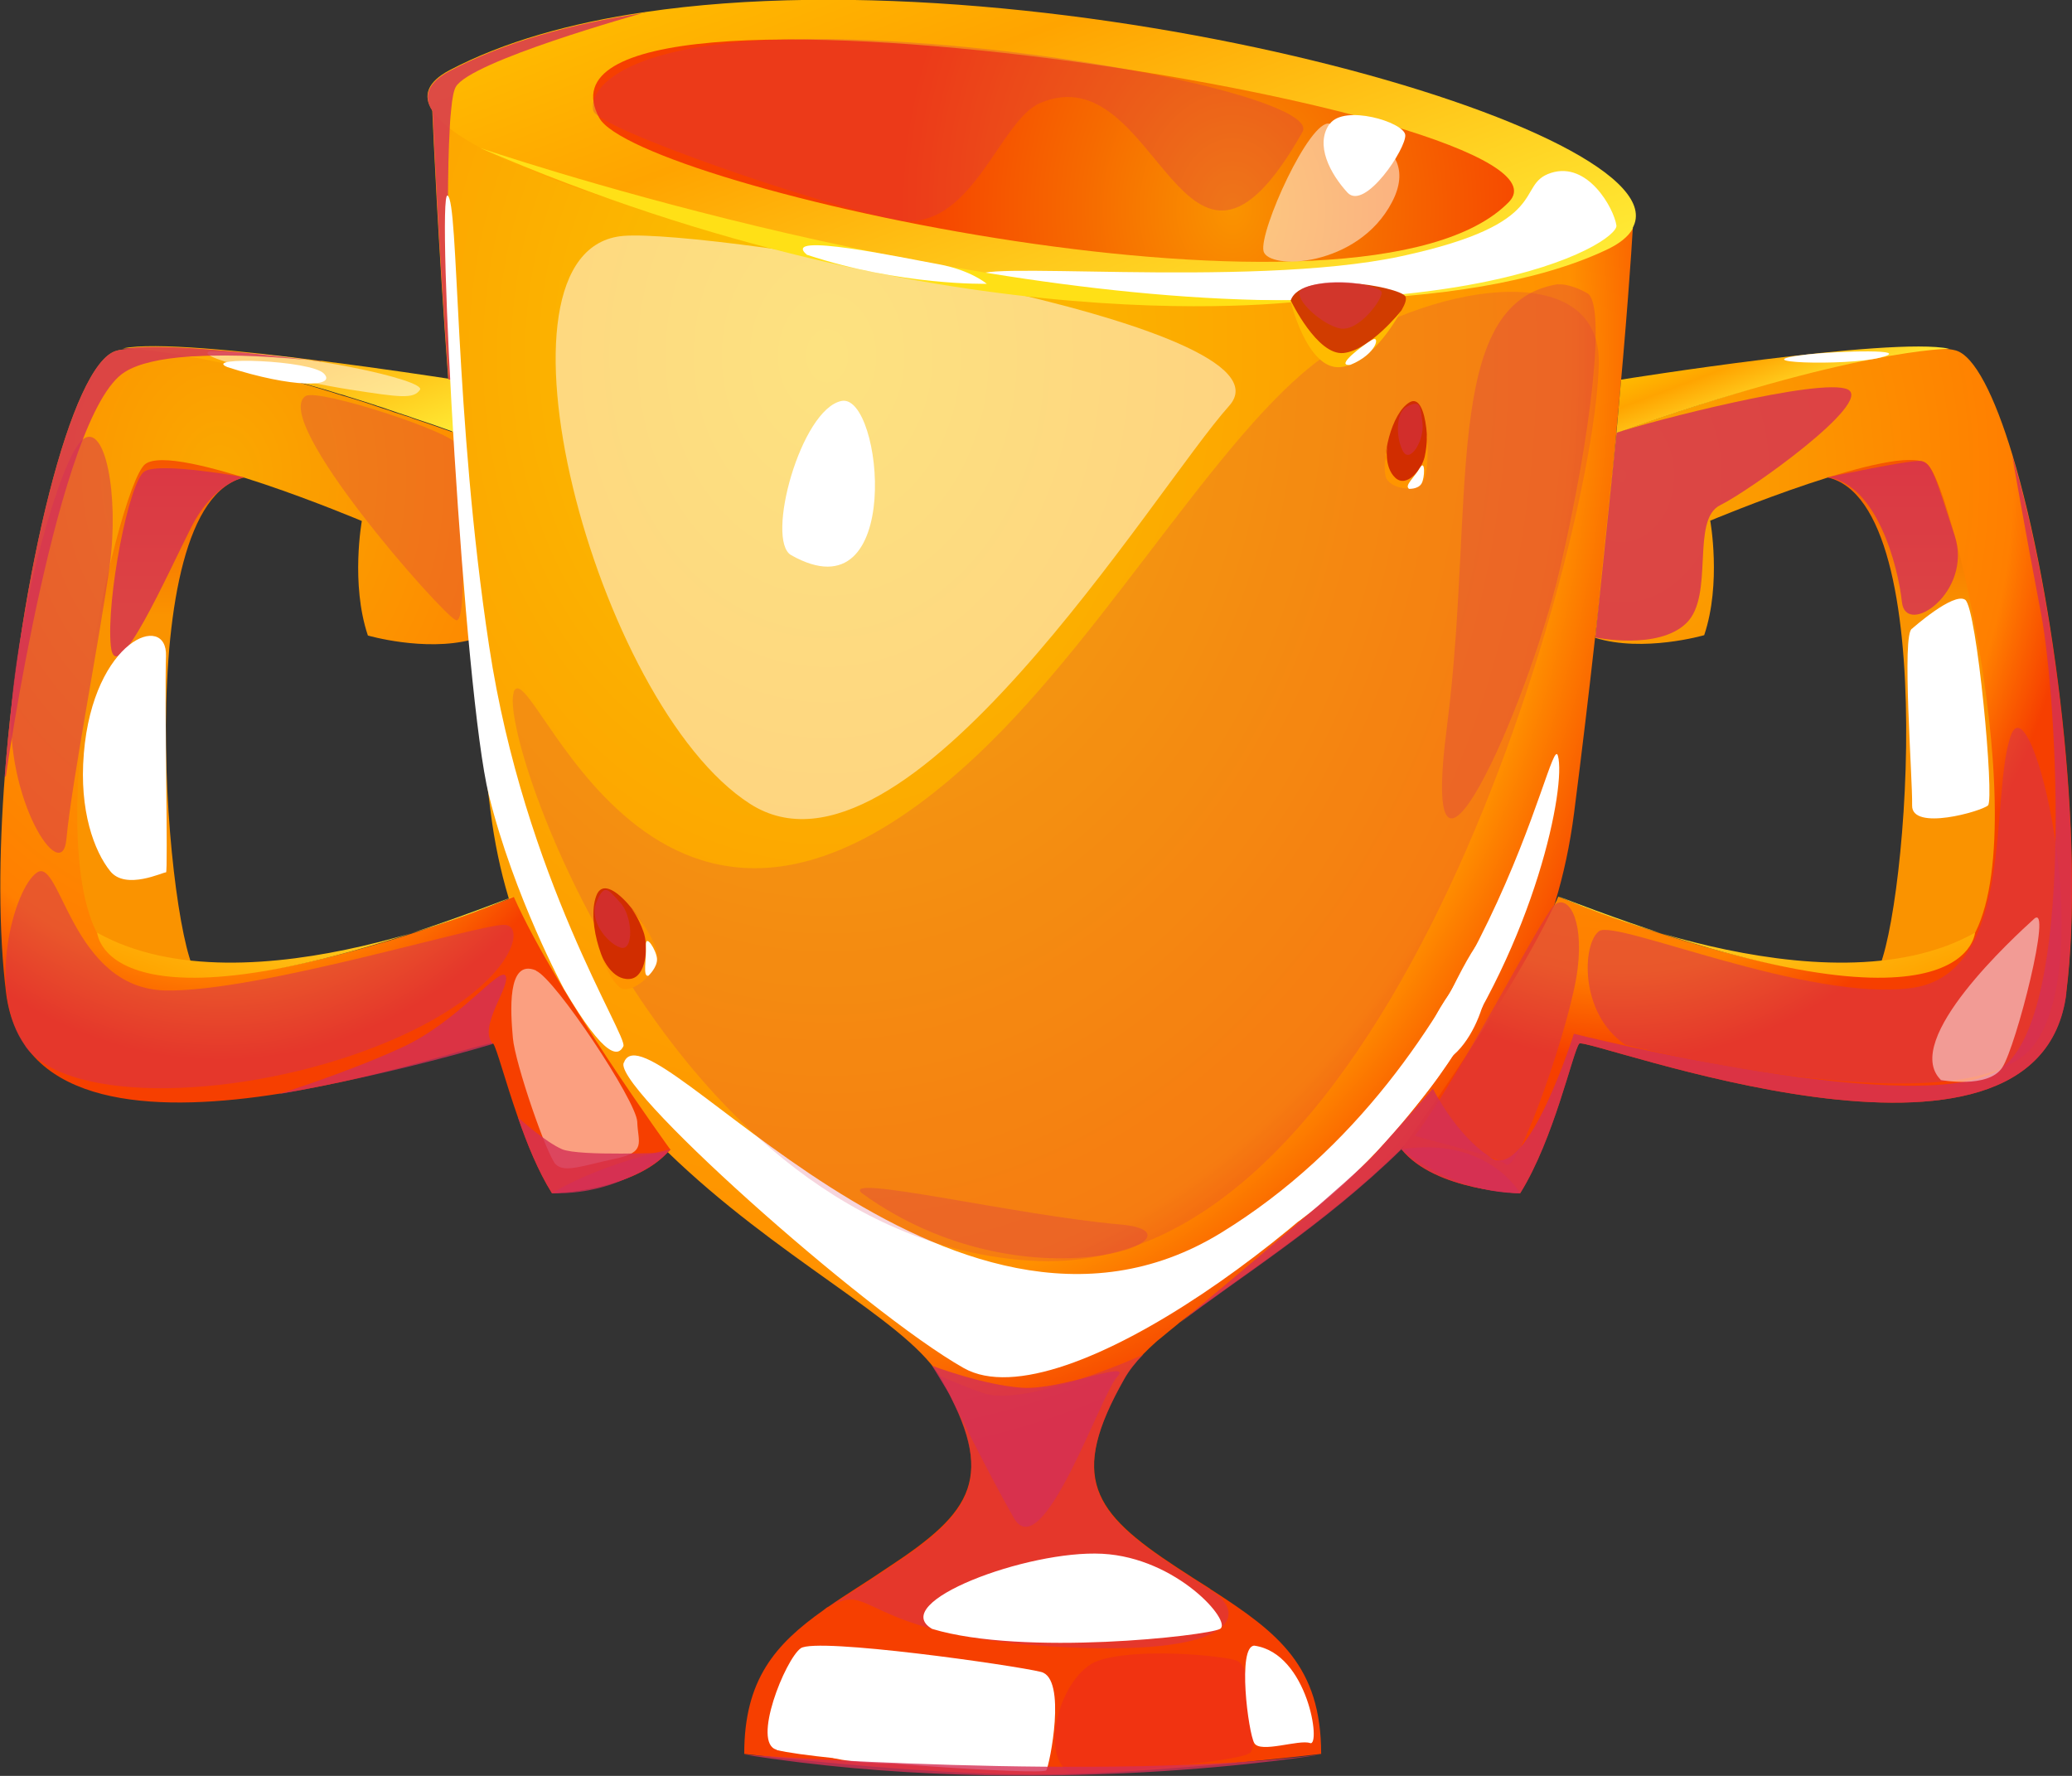 <svg width="49" height="42" viewBox="0 0 49 42" fill="none" xmlns="http://www.w3.org/2000/svg">
<rect x="0" y="0" width="49" height="42" fill="#333333" stroke="none"/>
<g clip-path="url(#clip0_1145_15371)">
<path d="M43.215 11.29C46.007 11.911 45.023 22.362 44.326 23.076C43.628 23.797 47.965 23.797 47.965 23.797C47.965 23.797 47.365 10.855 46.517 9.994C45.669 9.133 43.215 11.29 43.215 11.29Z" fill="url(#paint0_linear_1145_15371)"/>
<path d="M38.629 5.222C38.629 5.222 38.629 5.284 38.614 5.393C38.584 5.92 38.471 7.627 38.223 10.234L38.208 10.389C38.081 11.732 37.923 13.315 37.721 15.084C37.578 16.372 37.413 17.753 37.225 19.227C37.128 19.98 36.978 20.678 36.775 21.345C36.197 23.27 35.229 24.829 34.111 26.133C33.795 26.497 33.473 26.839 33.142 27.165L33.135 27.172C31.289 28.98 29.24 30.237 27.897 31.277C27.882 31.292 27.867 31.3 27.852 31.316C27.709 31.432 27.574 31.541 27.446 31.649C27.386 31.696 27.349 31.727 27.334 31.742C27.229 31.835 27.131 31.929 27.041 32.022C26.846 32.224 26.696 32.417 26.591 32.604C25.262 34.947 25.84 35.762 27.837 37.073C28.107 37.251 28.362 37.414 28.61 37.569C28.632 37.593 28.655 37.6 28.677 37.616C30.223 38.617 31.244 39.401 31.244 41.48C31.244 41.48 27.169 41.969 24.422 41.969C21.675 41.969 17.6 41.48 17.6 41.48C17.6 39.727 18.328 38.889 19.483 38.074C19.521 38.043 19.558 38.012 19.596 37.996C20.016 37.701 20.497 37.414 21.007 37.065C23.003 35.754 23.581 34.939 22.253 32.596C22.23 32.565 22.215 32.534 22.193 32.503C21.345 31.184 18.373 29.756 15.776 27.234C14.2 25.706 12.767 23.774 12.024 21.221C11.836 20.593 11.693 19.918 11.603 19.204C11.423 17.823 11.265 16.442 11.13 15.091C10.95 13.361 10.808 11.701 10.688 10.18C10.658 9.753 10.628 9.342 10.598 8.938C10.357 5.672 10.252 3.259 10.222 2.591C10.222 2.475 10.215 2.405 10.215 2.405L10.665 2.529L24.422 6.285L38.629 5.191V5.222Z" fill="url(#paint1_radial_1145_15371)"/>
<path d="M38.616 5.401C38.511 5.595 38.293 5.773 37.948 5.928C31.479 8.939 13.864 5.563 10.63 3.034C10.45 2.887 10.307 2.755 10.225 2.615C9.992 2.266 10.104 1.94 10.63 1.661C11.913 0.986 13.497 0.543 15.245 0.287C24.972 -1.156 39.899 3.088 38.608 5.393L38.616 5.401Z" fill="url(#paint2_linear_1145_15371)"/>
<path d="M14.171 2.786C15.041 4.407 32.31 8.271 35.688 4.772C37.744 2.63 11.882 -1.459 14.171 2.786Z" fill="url(#paint3_radial_1145_15371)"/>
<path d="M48.865 23.487C48.22 28.632 37.495 24.496 37.345 24.682C37.195 24.868 36.752 26.932 35.949 28.22C35.949 28.22 33.946 28.174 33.143 27.181C33.143 27.181 33.143 27.181 33.15 27.173C33.203 27.095 33.54 26.63 34.006 25.955C34.854 24.721 36.114 22.789 36.782 21.354C36.812 21.307 36.828 21.253 36.85 21.206C36.85 21.206 44.002 24.17 46.209 22.665C48.415 21.16 46.246 11.507 45.571 10.972C44.903 10.444 40.445 12.314 40.445 12.314C40.445 12.314 40.715 13.796 40.302 15.022C40.302 15.022 38.861 15.441 37.721 15.084L38.208 10.39L38.223 10.235C38.223 10.235 44.745 7.891 46.246 8.287C46.689 8.404 47.169 9.358 47.59 10.755C48.588 14.052 49.316 19.872 48.865 23.48V23.487Z" fill="url(#paint4_radial_1145_15371)"/>
<path d="M38.345 8.977C38.345 8.977 44.731 7.953 46.097 8.248C46.097 8.248 43.816 8.248 38.225 10.242L38.337 8.977H38.345Z" fill="url(#paint5_linear_1145_15371)"/>
<path d="M36.852 21.198C36.852 21.198 43.148 24.054 46.706 22.059C46.706 22.059 46.526 24.954 36.852 21.198Z" fill="url(#paint6_linear_1145_15371)"/>
<path d="M5.788 11.29C2.996 11.911 3.979 22.362 4.677 23.076C5.375 23.79 1.037 23.797 1.037 23.797C1.037 23.797 1.638 10.855 2.486 9.994C3.334 9.133 5.788 11.29 5.788 11.29Z" fill="url(#paint7_linear_1145_15371)"/>
<path d="M15.859 27.18C15.859 27.18 15.814 27.242 15.784 27.258C14.936 28.174 13.053 28.22 13.053 28.22C12.722 27.692 12.46 27.041 12.249 26.428C11.942 25.551 11.747 24.791 11.664 24.682C11.514 24.496 0.797 28.623 0.144 23.487C-0.036 22.028 -0.029 20.213 0.114 18.343C0.474 13.617 1.683 8.582 2.756 8.295C2.838 8.271 2.928 8.264 3.026 8.256H3.041C3.431 8.233 3.987 8.302 4.617 8.427C5.57 8.613 6.711 8.931 7.754 9.249C7.807 9.265 7.889 9.288 8.002 9.327C8.069 9.35 8.137 9.365 8.212 9.389C8.377 9.435 8.565 9.497 8.782 9.567C8.827 9.583 8.872 9.598 8.917 9.614C9.007 9.645 9.097 9.676 9.18 9.699C9.263 9.73 9.345 9.761 9.428 9.784C9.465 9.792 9.51 9.808 9.548 9.823C9.63 9.847 9.705 9.87 9.773 9.901C10.058 9.994 10.373 10.103 10.696 10.219C10.719 10.227 10.748 10.242 10.778 10.25L11.281 15.099C11.236 15.115 11.191 15.123 11.146 15.13C10.036 15.418 8.7 15.03 8.7 15.03C8.287 13.804 8.557 12.322 8.557 12.322C8.557 12.322 4.107 10.444 3.431 10.979C2.756 11.515 0.587 21.167 2.793 22.672C4.835 24.061 11.094 21.633 12.032 21.26C12.114 21.229 12.152 21.214 12.152 21.214C13.173 23.503 15.859 27.196 15.859 27.196V27.18Z" fill="url(#paint8_radial_1145_15371)"/>
<path d="M10.779 10.234C10.779 10.234 10.726 10.211 10.696 10.203C10.374 10.087 10.059 9.978 9.773 9.885C9.698 9.854 9.623 9.831 9.548 9.808C9.511 9.792 9.466 9.777 9.428 9.769C9.338 9.738 9.255 9.707 9.18 9.684C9.09 9.652 9 9.621 8.918 9.598C8.873 9.575 8.82 9.567 8.783 9.552C8.565 9.482 8.37 9.42 8.212 9.373C8.145 9.35 8.077 9.327 8.002 9.311C7.897 9.28 7.815 9.249 7.754 9.233C6.321 8.815 5.233 8.566 4.452 8.427C3.717 8.295 3.251 8.256 3.041 8.24H3.026C2.951 8.24 2.906 8.24 2.906 8.24C3.627 8.085 5.743 8.295 7.582 8.535C7.612 8.535 7.642 8.535 7.672 8.543C9.068 8.721 10.284 8.908 10.591 8.954H10.606C10.606 8.954 10.621 8.954 10.629 8.954C10.651 8.954 10.666 8.954 10.666 8.954L10.779 10.211V10.234Z" fill="url(#paint9_linear_1145_15371)"/>
<path d="M12.153 21.198C12.153 21.198 5.856 24.054 2.299 22.059C2.299 22.059 2.479 24.954 12.153 21.198Z" fill="url(#paint10_linear_1145_15371)"/>
<g style="mix-blend-mode:soft-light">
<path d="M23.193 6.58C22.525 6.099 29.497 6.844 33.137 6.06C36.777 5.276 35.809 4.369 36.68 4.089C37.55 3.81 38.166 4.927 38.226 5.331C38.286 5.734 34.481 8.155 23.193 6.572V6.58Z" fill="white"/>
</g>
<g style="mix-blend-mode:soft-light">
<path d="M14.77 25.109C14.275 25.528 20.452 31.037 22.793 32.356C25.135 33.675 31.739 28.662 34.036 25.442C36.332 22.222 37.038 18.575 36.843 17.877C36.655 17.171 35.304 25.217 28.872 29.159C22.44 33.1 15.386 23.689 14.763 25.109H14.77Z" fill="white"/>
</g>
<g style="mix-blend-mode:multiply" opacity="0.2">
<path d="M12.151 16.372C11.76 17.412 15.835 29.291 24.399 29.818C32.962 30.346 37.712 12.779 37.81 8.613C37.87 6.153 34.148 6.611 31.491 8.31C29.044 9.878 26.297 14.843 23.138 17.831C15.43 25.116 12.563 15.239 12.143 16.372H12.151Z" fill="#D42F55"/>
</g>
<g style="mix-blend-mode:soft-light" opacity="0.5">
<path d="M14.741 5.579C11.229 5.874 14.073 16.659 17.736 19.01C21.398 21.361 27.305 11.561 29.068 9.598C30.824 7.635 16.798 5.408 14.741 5.579Z" fill="white"/>
</g>
<path d="M18.71 13.129C18.095 12.779 18.935 9.676 19.903 9.482C20.879 9.296 21.397 14.649 18.71 13.129Z" fill="white"/>
<g style="mix-blend-mode:multiply" opacity="0.5">
<path d="M19.484 38.09C19.522 38.066 19.559 38.035 19.597 38.012L19.484 38.09Z" fill="#D42F55"/>
</g>
<g style="mix-blend-mode:multiply" opacity="0.5">
<path d="M24.806 38.935C20.318 38.648 20.633 37.345 19.598 38.02C20.018 37.725 20.498 37.438 21.009 37.089C23.005 35.778 23.583 34.963 22.254 32.62C22.232 32.589 22.217 32.557 22.194 32.526C22.6 32.697 22.982 32.86 23.268 32.953C24.281 33.287 27.035 32.038 27.035 32.038C26.84 32.239 26.69 32.433 26.585 32.62C25.256 34.963 25.834 35.778 27.831 37.089C28.101 37.267 28.356 37.43 28.604 37.585C28.626 37.609 28.649 37.616 28.671 37.632C29.504 38.175 29.294 39.222 24.806 38.935Z" fill="#D42F55"/>
</g>
<g style="mix-blend-mode:multiply" opacity="0.2">
<path d="M25.398 41.977C24.497 41.635 25.075 39.587 25.968 39.277C26.861 38.966 28.887 39.145 29.255 39.277C29.623 39.408 29.758 41.193 29.578 41.441C29.398 41.69 25.39 41.969 25.39 41.969L25.398 41.977Z" fill="#DA0553"/>
</g>
<g style="mix-blend-mode:soft-light">
<path d="M18.365 41.38C17.772 41.224 18.568 39.246 18.936 38.982C19.303 38.718 23.994 39.385 24.617 39.541C25.24 39.688 24.82 41.744 24.744 41.868C24.669 41.992 19.333 41.636 18.365 41.387V41.38Z" fill="white"/>
</g>
<path d="M19.881 39.207C19.206 39.16 19.236 41.007 19.334 41.356C19.431 41.705 20.977 41.697 21.127 41.713C21.277 41.728 21.57 39.494 21.45 39.284C21.33 39.075 19.881 39.215 19.881 39.215V39.207Z" fill="white"/>
<g style="mix-blend-mode:soft-light">
<path d="M29.662 38.92C29.256 38.935 29.519 40.976 29.662 41.224C29.804 41.473 30.72 41.131 30.982 41.224C31.245 41.318 30.937 39.098 29.662 38.92Z" fill="white"/>
</g>
<g style="mix-blend-mode:multiply" opacity="0.3">
<path d="M14.029 2.615C14.119 3.042 19.433 4.865 21.204 5.199C22.975 5.533 23.62 2.856 24.596 2.437C27.425 1.234 27.958 8.155 30.803 3.12C31.215 2.383 25.144 1.071 20.011 0.932C14.877 0.8 13.909 2.049 14.029 2.615Z" fill="#D42F55"/>
</g>
<g style="mix-blend-mode:multiply" opacity="0.8">
<path d="M22.456 32.976C22.456 32.976 23.296 34.707 23.972 35.894C24.647 37.081 26.021 33 26.418 32.565C26.816 32.131 25.098 32.883 24.174 32.821C23.251 32.759 22.043 32.301 22.043 32.301L22.456 32.976Z" fill="#D42F55"/>
</g>
<g style="mix-blend-mode:soft-light" opacity="0.5">
<path d="M31.448 2.925C30.975 2.801 29.774 5.47 29.88 5.936C29.985 6.401 32.116 6.324 32.919 4.78C33.73 3.228 31.448 2.933 31.448 2.933V2.925Z" fill="white"/>
</g>
<path d="M31.446 2.925C31.086 3.422 31.461 4.113 31.866 4.555C32.279 4.997 33.27 3.492 33.232 3.189C33.195 2.887 31.784 2.46 31.446 2.933V2.925Z" fill="white"/>
<path d="M11.355 3.5C11.355 3.5 22.268 7.232 30.981 7.1C30.981 7.1 22.545 8.341 11.355 3.5Z" fill="#FFE016"/>
<path d="M19.087 6.029C18.404 5.463 21.391 6.107 22.179 6.246C22.96 6.386 23.335 6.712 23.335 6.712C23.335 6.712 21.294 6.758 19.095 6.029H19.087Z" fill="white"/>
<g style="mix-blend-mode:multiply" opacity="0.8">
<path d="M43.215 11.29C44.385 11.445 44.888 13.392 44.978 14.238C45.068 15.084 46.667 14.013 46.224 12.663C45.781 11.313 45.684 10.933 45.428 10.902C45.173 10.87 43.207 11.29 43.207 11.29H43.215Z" fill="#D42F55"/>
</g>
<g style="mix-blend-mode:multiply" opacity="0.8">
<path d="M5.788 11.289C5.788 11.289 3.776 10.917 3.416 11.15C3.048 11.383 2.508 14.184 2.621 15.278C2.733 16.372 3.987 13.516 4.527 12.461C5.067 11.406 5.788 11.282 5.788 11.282V11.289Z" fill="#D42F55"/>
</g>
<g style="mix-blend-mode:multiply" opacity="0.5">
<path d="M38.419 24.697C37.338 23.945 37.421 22.3 37.819 22.02C38.217 21.741 42.794 23.712 45.226 23.363C47.658 23.014 47.057 18.87 47.545 17.419C48.033 15.961 49.639 22.641 48.108 24.705C46.577 26.777 38.427 24.705 38.427 24.705L38.419 24.697Z" fill="#D42F55"/>
</g>
<g style="mix-blend-mode:multiply" opacity="0.5">
<path d="M0.602 24.744C-0.336 23.464 0.324 20.996 0.88 20.632C1.435 20.275 1.698 23.371 3.904 23.425C6.111 23.471 11.387 21.834 11.942 21.873C12.497 21.912 12.047 23.51 8.91 24.744C5.78 25.978 1.63 26.156 0.595 24.744H0.602Z" fill="#D42F55"/>
</g>
<g style="mix-blend-mode:multiply" opacity="0.8">
<path d="M13.053 28.22C13.053 28.22 14.058 27.568 15.86 27.18C15.86 27.18 14.831 28.266 13.053 28.22Z" fill="#D42F55"/>
</g>
<g style="mix-blend-mode:multiply" opacity="0.8">
<path d="M35.949 28.22C35.949 28.22 35.191 26.87 33.143 27.18C33.143 27.18 34.351 28.22 35.949 28.22Z" fill="#D42F55"/>
</g>
<g style="mix-blend-mode:soft-light" opacity="0.5">
<path d="M12.677 22.952C11.979 22.657 12.076 23.953 12.129 24.55C12.181 25.148 12.932 27.328 13.142 27.537C13.352 27.747 13.802 27.561 14.545 27.405C15.296 27.25 15.086 27.025 15.07 26.529C15.048 26.032 13.127 23.146 12.677 22.959V22.952Z" fill="white"/>
</g>
<g style="mix-blend-mode:soft-light" opacity="0.5">
<path d="M4.956 8.31C4.513 8.45 7.14 9.039 8.303 9.218C9.459 9.396 9.782 9.443 9.932 9.218C10.082 8.993 7.155 8.333 4.956 8.31Z" fill="white"/>
</g>
<path d="M5.381 8.683C4.743 8.427 7.355 8.512 7.663 8.838C7.97 9.164 6.912 9.179 5.381 8.683Z" fill="white"/>
<path d="M42.765 8.38C41.054 8.574 43.636 8.667 44.461 8.458C45.294 8.248 43.478 8.302 42.765 8.38Z" fill="white"/>
<g style="mix-blend-mode:multiply" opacity="0.8">
<path d="M38.231 10.235C38.967 9.979 43.065 8.916 43.695 9.21C44.318 9.505 41.376 11.608 40.678 11.949C39.98 12.291 40.55 14.083 39.882 14.735C39.215 15.387 37.728 15.076 37.728 15.076L38.231 10.227V10.235Z" fill="#D42F55"/>
</g>
<g style="mix-blend-mode:multiply" opacity="0.3">
<path d="M7.228 9.366C6.38 9.916 10.432 14.51 10.778 14.665C11.123 14.82 10.838 10.801 10.808 10.522C10.778 10.242 7.528 9.179 7.228 9.366Z" fill="#D42F55"/>
</g>
<g style="mix-blend-mode:multiply" opacity="0.5">
<path d="M33.459 26.855C33.459 26.901 35.313 27.297 35.613 27.537C35.913 27.778 37.159 24.154 37.309 22.913C37.459 21.671 37.054 21.144 36.754 21.408C36.461 21.671 34.45 25.59 33.459 26.855Z" fill="#D42F55"/>
</g>
<path d="M30.523 7.107C30.779 6.362 33.09 6.781 33.233 7.006C33.383 7.232 32.377 8.419 31.702 8.535C31.019 8.651 30.523 7.107 30.523 7.107Z" fill="#D13C00"/>
<path d="M32.812 11.258C32.647 10.878 32.902 9.761 33.338 9.513C33.773 9.264 33.84 10.809 33.66 11.258C33.48 11.709 32.917 11.514 32.812 11.258Z" fill="#D12D00"/>
<g style="mix-blend-mode:multiply" opacity="0.5">
<path d="M33.264 9.621C32.994 9.769 33.016 10.382 33.181 10.676C33.346 10.971 33.692 10.405 33.639 10.001C33.587 9.598 33.602 9.443 33.264 9.621Z" fill="#D42F55"/>
</g>
<path d="M32.806 10.552C32.806 10.552 32.724 11.041 32.994 11.297C33.264 11.553 33.624 11.103 33.692 10.801C33.759 10.498 33.744 10.227 33.744 10.227C33.744 10.227 33.827 11.142 33.639 11.406C33.452 11.67 32.836 11.546 32.769 11.266C32.701 10.987 32.806 10.552 32.806 10.552Z" fill="#FF9500"/>
<path d="M33.316 11.553C33.211 11.484 33.459 11.274 33.579 11.065C33.707 10.847 33.699 11.297 33.617 11.437C33.534 11.577 33.309 11.561 33.309 11.561L33.316 11.553Z" fill="white"/>
<path d="M14.696 23.293C14.313 23.099 13.856 21.834 14.103 21.183C14.344 20.531 15.364 21.881 15.469 22.471C15.574 23.06 14.944 23.425 14.696 23.293Z" fill="#D12D00"/>
<g style="mix-blend-mode:multiply" opacity="0.5">
<path d="M14.096 21.361C13.938 21.757 14.336 22.292 14.666 22.408C14.997 22.525 14.967 21.663 14.666 21.345C14.374 21.027 14.291 20.872 14.096 21.361Z" fill="#D42F55"/>
</g>
<path d="M14.254 22.657C14.254 22.657 14.479 23.184 14.884 23.153C15.29 23.13 15.342 22.362 15.214 22.028C15.095 21.687 14.914 21.454 14.914 21.454C14.914 21.454 15.552 22.215 15.545 22.634C15.53 23.052 14.899 23.541 14.659 23.355C14.419 23.169 14.254 22.665 14.254 22.665V22.657Z" fill="#FF9500"/>
<path d="M15.335 23.076C15.192 23.115 15.29 22.688 15.275 22.37C15.26 22.052 15.522 22.471 15.537 22.672C15.552 22.874 15.335 23.076 15.335 23.076Z" fill="white"/>
<g style="mix-blend-mode:multiply" opacity="0.5">
<path d="M30.824 6.821C30.464 6.96 31.229 7.674 31.687 7.767C32.145 7.86 32.738 7.022 32.67 6.898C32.603 6.774 31.612 6.503 30.824 6.813V6.821Z" fill="#D42F55"/>
</g>
<path d="M30.525 7.107C30.525 7.107 31.148 8.411 31.771 8.349C32.394 8.287 33.137 7.348 33.137 7.348C33.137 7.348 32.484 8.613 31.696 8.683C30.908 8.752 30.518 7.115 30.518 7.115L30.525 7.107Z" fill="#FFBA00"/>
<path d="M31.935 8.628C31.545 8.675 32.243 8.155 32.445 8.039C32.648 7.914 32.565 8.372 31.935 8.628Z" fill="white"/>
<g style="mix-blend-mode:soft-light">
<path d="M30.727 28.872C29.226 29.469 32.761 26.614 34.314 23.44C35.868 20.267 35.065 23.797 35.065 23.797C35.065 23.797 33.496 26.831 30.727 28.872Z" fill="white"/>
</g>
<g style="mix-blend-mode:soft-light">
<path d="M1.982 17.831C1.869 19.173 2.23 20.135 2.605 20.601C2.973 21.066 3.873 20.616 3.926 20.632C3.978 20.647 3.888 16.581 3.926 15.518C3.963 14.463 2.207 15.107 1.982 17.823V17.831Z" fill="white"/>
</g>
<g style="mix-blend-mode:soft-light">
<path d="M45.219 14.867C44.964 14.96 45.234 18.436 45.219 19.049C45.205 19.662 46.856 19.189 47.013 19.049C47.171 18.909 46.751 14.37 46.473 14.184C46.195 13.998 45.219 14.867 45.219 14.867Z" fill="white"/>
</g>
<g style="mix-blend-mode:multiply" opacity="0.8">
<path d="M7.581 8.543C6.59 8.442 5.517 8.372 4.616 8.427C4.564 8.427 4.504 8.427 4.451 8.434C3.813 8.481 3.28 8.59 2.95 8.799C1.359 9.785 0.136 18.374 0.136 18.374L0.113 18.343C0.474 13.617 1.682 8.582 2.755 8.295C2.838 8.271 2.928 8.264 3.025 8.256C2.95 8.256 2.905 8.256 2.905 8.256C3.626 8.101 5.742 8.31 7.581 8.551V8.543Z" fill="#D42F55"/>
</g>
<g style="mix-blend-mode:multiply" opacity="0.8">
<path d="M15.251 0.295C15.086 0.341 11.116 1.451 10.778 2.056C10.733 2.134 10.696 2.312 10.673 2.561C10.658 2.7 10.643 2.855 10.636 3.034C10.523 4.974 10.666 8.977 10.666 8.977C10.666 8.977 10.651 8.977 10.628 8.977C10.628 8.977 10.613 8.977 10.606 8.977C10.366 5.711 10.26 3.298 10.23 2.63C9.998 2.281 10.11 1.955 10.636 1.676C11.919 1.001 13.502 0.559 15.251 0.303V0.295Z" fill="#D42F55"/>
</g>
<g style="mix-blend-mode:multiply" opacity="0.8">
<path d="M48.868 23.487C48.222 28.631 37.498 24.496 37.347 24.682C37.197 24.868 36.755 26.932 35.952 28.22C35.952 28.22 33.948 28.174 33.145 27.18C31.299 28.988 29.25 30.245 27.906 31.285C29.152 30.245 32.049 27.817 32.544 27.258C33.19 26.537 33.888 25.745 33.888 25.745C33.888 25.745 33.925 25.83 34 25.955C34.038 26.009 34.068 26.071 34.113 26.141C34.346 26.513 34.751 27.056 35.276 27.39C36.132 27.918 37.22 24.449 37.22 24.449C37.22 24.449 45.618 26.56 47.352 25.248C49.093 23.937 48.642 16.512 48.275 14.549C47.9 12.586 47.584 10.77 47.584 10.77C48.583 14.068 49.31 19.895 48.86 23.495L48.868 23.487Z" fill="#D42F55"/>
</g>
<g style="mix-blend-mode:soft-light">
<path d="M13.339 23.394C14.329 25.078 14.63 24.977 14.742 24.744C14.855 24.511 12.4 20.771 11.568 15.286C10.734 9.8 10.854 4.757 10.584 4.625C10.314 4.493 10.967 16.395 11.56 18.8C12.153 21.206 13.339 23.394 13.339 23.394Z" fill="white"/>
</g>
<path d="M12.371 19.918C12.243 20.43 11.523 18.226 11.508 17.163C11.493 16.1 12.619 18.932 12.371 19.918Z" fill="white"/>
<g style="mix-blend-mode:multiply" opacity="0.5">
<path d="M1.57 19.848C1.465 20.989 0.092 18.886 0.279 16.605C0.467 14.331 1.435 10.793 1.96 10.39C2.486 9.986 2.816 11.701 2.598 13.346C2.381 14.991 1.698 18.467 1.57 19.848Z" fill="#D42F55"/>
</g>
<g style="mix-blend-mode:soft-light" opacity="0.5">
<path d="M45.894 25.535C44.956 24.596 47.65 22.145 48.101 21.733C48.551 21.322 47.68 24.744 47.35 25.248C47.02 25.753 45.894 25.543 45.894 25.543V25.535Z" fill="white"/>
</g>
<g style="mix-blend-mode:multiply" opacity="0.8">
<path d="M17.6 41.496C17.6 41.496 26.148 42.148 31.236 41.496C31.236 41.496 24.587 42.613 17.6 41.496Z" fill="#D42F55"/>
</g>
<g style="mix-blend-mode:soft-light">
<path d="M22.044 38.524C20.979 37.903 24.296 36.654 26.067 36.747C27.838 36.84 29.152 38.361 28.852 38.524C28.551 38.687 24.206 39.176 22.044 38.524Z" fill="white"/>
</g>
<g style="mix-blend-mode:multiply" opacity="0.8">
<path d="M15.785 27.258C14.937 28.174 13.053 28.22 13.053 28.22C12.723 27.692 12.46 27.041 12.25 26.428C12.31 26.482 12.903 27.01 13.293 27.18C13.706 27.351 15.792 27.258 15.792 27.258H15.785Z" fill="#D42F55"/>
</g>
<g style="mix-blend-mode:multiply" opacity="0.8">
<path d="M11.655 24.682C11.288 24.302 12.091 23.301 11.956 23.076C11.82 22.851 10.83 24.162 9.516 24.767C8.203 25.373 6.582 25.877 6.582 25.877C6.582 25.877 9.036 25.466 11.655 24.69V24.682Z" fill="#D42F55"/>
</g>
<g style="mix-blend-mode:multiply" opacity="0.3">
<path d="M36.85 6.72C34.058 7.154 34.899 11.918 34.216 17.202C33.533 22.486 36.107 16.791 36.88 13.493C37.653 10.196 37.976 7.185 37.54 6.937C37.105 6.689 36.85 6.727 36.85 6.727V6.72Z" fill="#D42F55"/>
</g>
<g style="mix-blend-mode:multiply" opacity="0.3">
<path d="M20.384 28.22C19.837 27.747 24.062 28.747 26.471 28.957C28.88 29.159 24.279 31.044 20.384 28.22Z" fill="#D42F55"/>
</g>
<path d="M33.721 25.194C33.465 24.535 34.464 22.983 34.981 22.905C35.492 22.835 34.854 25.28 33.721 25.194Z" fill="white"/>
</g>
<defs>
<linearGradient id="paint0_linear_1145_15371" x1="45.594" y1="23.797" x2="45.594" y2="9.792" gradientUnits="userSpaceOnUse">
<stop offset="0.66" stop-color="#FA9300"/>
<stop offset="0.85" stop-color="#F66A00"/>
<stop offset="1" stop-color="#F63F00"/>
</linearGradient>
<radialGradient id="paint1_radial_1145_15371" cx="0" cy="0" r="1" gradientUnits="userSpaceOnUse" gradientTransform="translate(19.536 8.387) scale(20.826 26.268)">
<stop stop-color="#FAC500"/>
<stop offset="0.85" stop-color="#FF9000"/>
<stop offset="1" stop-color="#F63F00"/>
</radialGradient>
<linearGradient id="paint2_linear_1145_15371" x1="26.698" y1="10.188" x2="21.868" y2="-2.643" gradientUnits="userSpaceOnUse">
<stop stop-color="#FFEA34"/>
<stop offset="0.7" stop-color="#FFA400"/>
<stop offset="1" stop-color="#FFBA00"/>
</linearGradient>
<radialGradient id="paint3_radial_1145_15371" cx="0" cy="0" r="1" gradientUnits="userSpaceOnUse" gradientTransform="translate(29.151 4.951) scale(7.843 9.892)">
<stop stop-color="#FA9300"/>
<stop offset="0.45" stop-color="#F66A00"/>
<stop offset="1" stop-color="#F63F00"/>
</radialGradient>
<radialGradient id="paint4_radial_1145_15371" cx="0" cy="0" r="1" gradientUnits="userSpaceOnUse" gradientTransform="translate(38.343 11.275) scale(10.905 13.754)">
<stop stop-color="#FAA800"/>
<stop offset="0.85" stop-color="#FF7F00"/>
<stop offset="1" stop-color="#F63F00"/>
</radialGradient>
<linearGradient id="paint5_linear_1145_15371" x1="42.315" y1="9.668" x2="41.591" y2="7.752" gradientUnits="userSpaceOnUse">
<stop stop-color="#FFEA34"/>
<stop offset="0.7" stop-color="#FFA400"/>
<stop offset="1" stop-color="#FFBA00"/>
</linearGradient>
<linearGradient id="paint6_linear_1145_15371" x1="42.653" y1="24.116" x2="40.974" y2="19.651" gradientUnits="userSpaceOnUse">
<stop stop-color="#FFA400"/>
<stop offset="1" stop-color="#FFEA34"/>
</linearGradient>
<linearGradient id="paint7_linear_1145_15371" x1="3.416" y1="23.797" x2="3.416" y2="9.792" gradientUnits="userSpaceOnUse">
<stop offset="0.66" stop-color="#FA9300"/>
<stop offset="0.85" stop-color="#F66A00"/>
<stop offset="1" stop-color="#F63F00"/>
</linearGradient>
<radialGradient id="paint8_radial_1145_15371" cx="0" cy="0" r="1" gradientUnits="userSpaceOnUse" gradientTransform="translate(5.202 11.274) scale(10.905 13.754)">
<stop stop-color="#FAA800"/>
<stop offset="0.85" stop-color="#FF7F00"/>
<stop offset="1" stop-color="#F63F00"/>
</radialGradient>
<linearGradient id="paint9_linear_1145_15371" x1="7.754" y1="11.375" x2="6.123" y2="7.034" gradientUnits="userSpaceOnUse">
<stop stop-color="#FFEA34"/>
<stop offset="0.7" stop-color="#FFA400"/>
<stop offset="1" stop-color="#FFBA00"/>
</linearGradient>
<linearGradient id="paint10_linear_1145_15371" x1="6.352" y1="24.116" x2="8.038" y2="19.652" gradientUnits="userSpaceOnUse">
<stop stop-color="#FFA400"/>
<stop offset="1" stop-color="#FFEA34"/>
</linearGradient>
<clipPath id="clip0_1145_15371">
<rect width="49" height="42" fill="white"/>
</clipPath>
</defs>
</svg>
